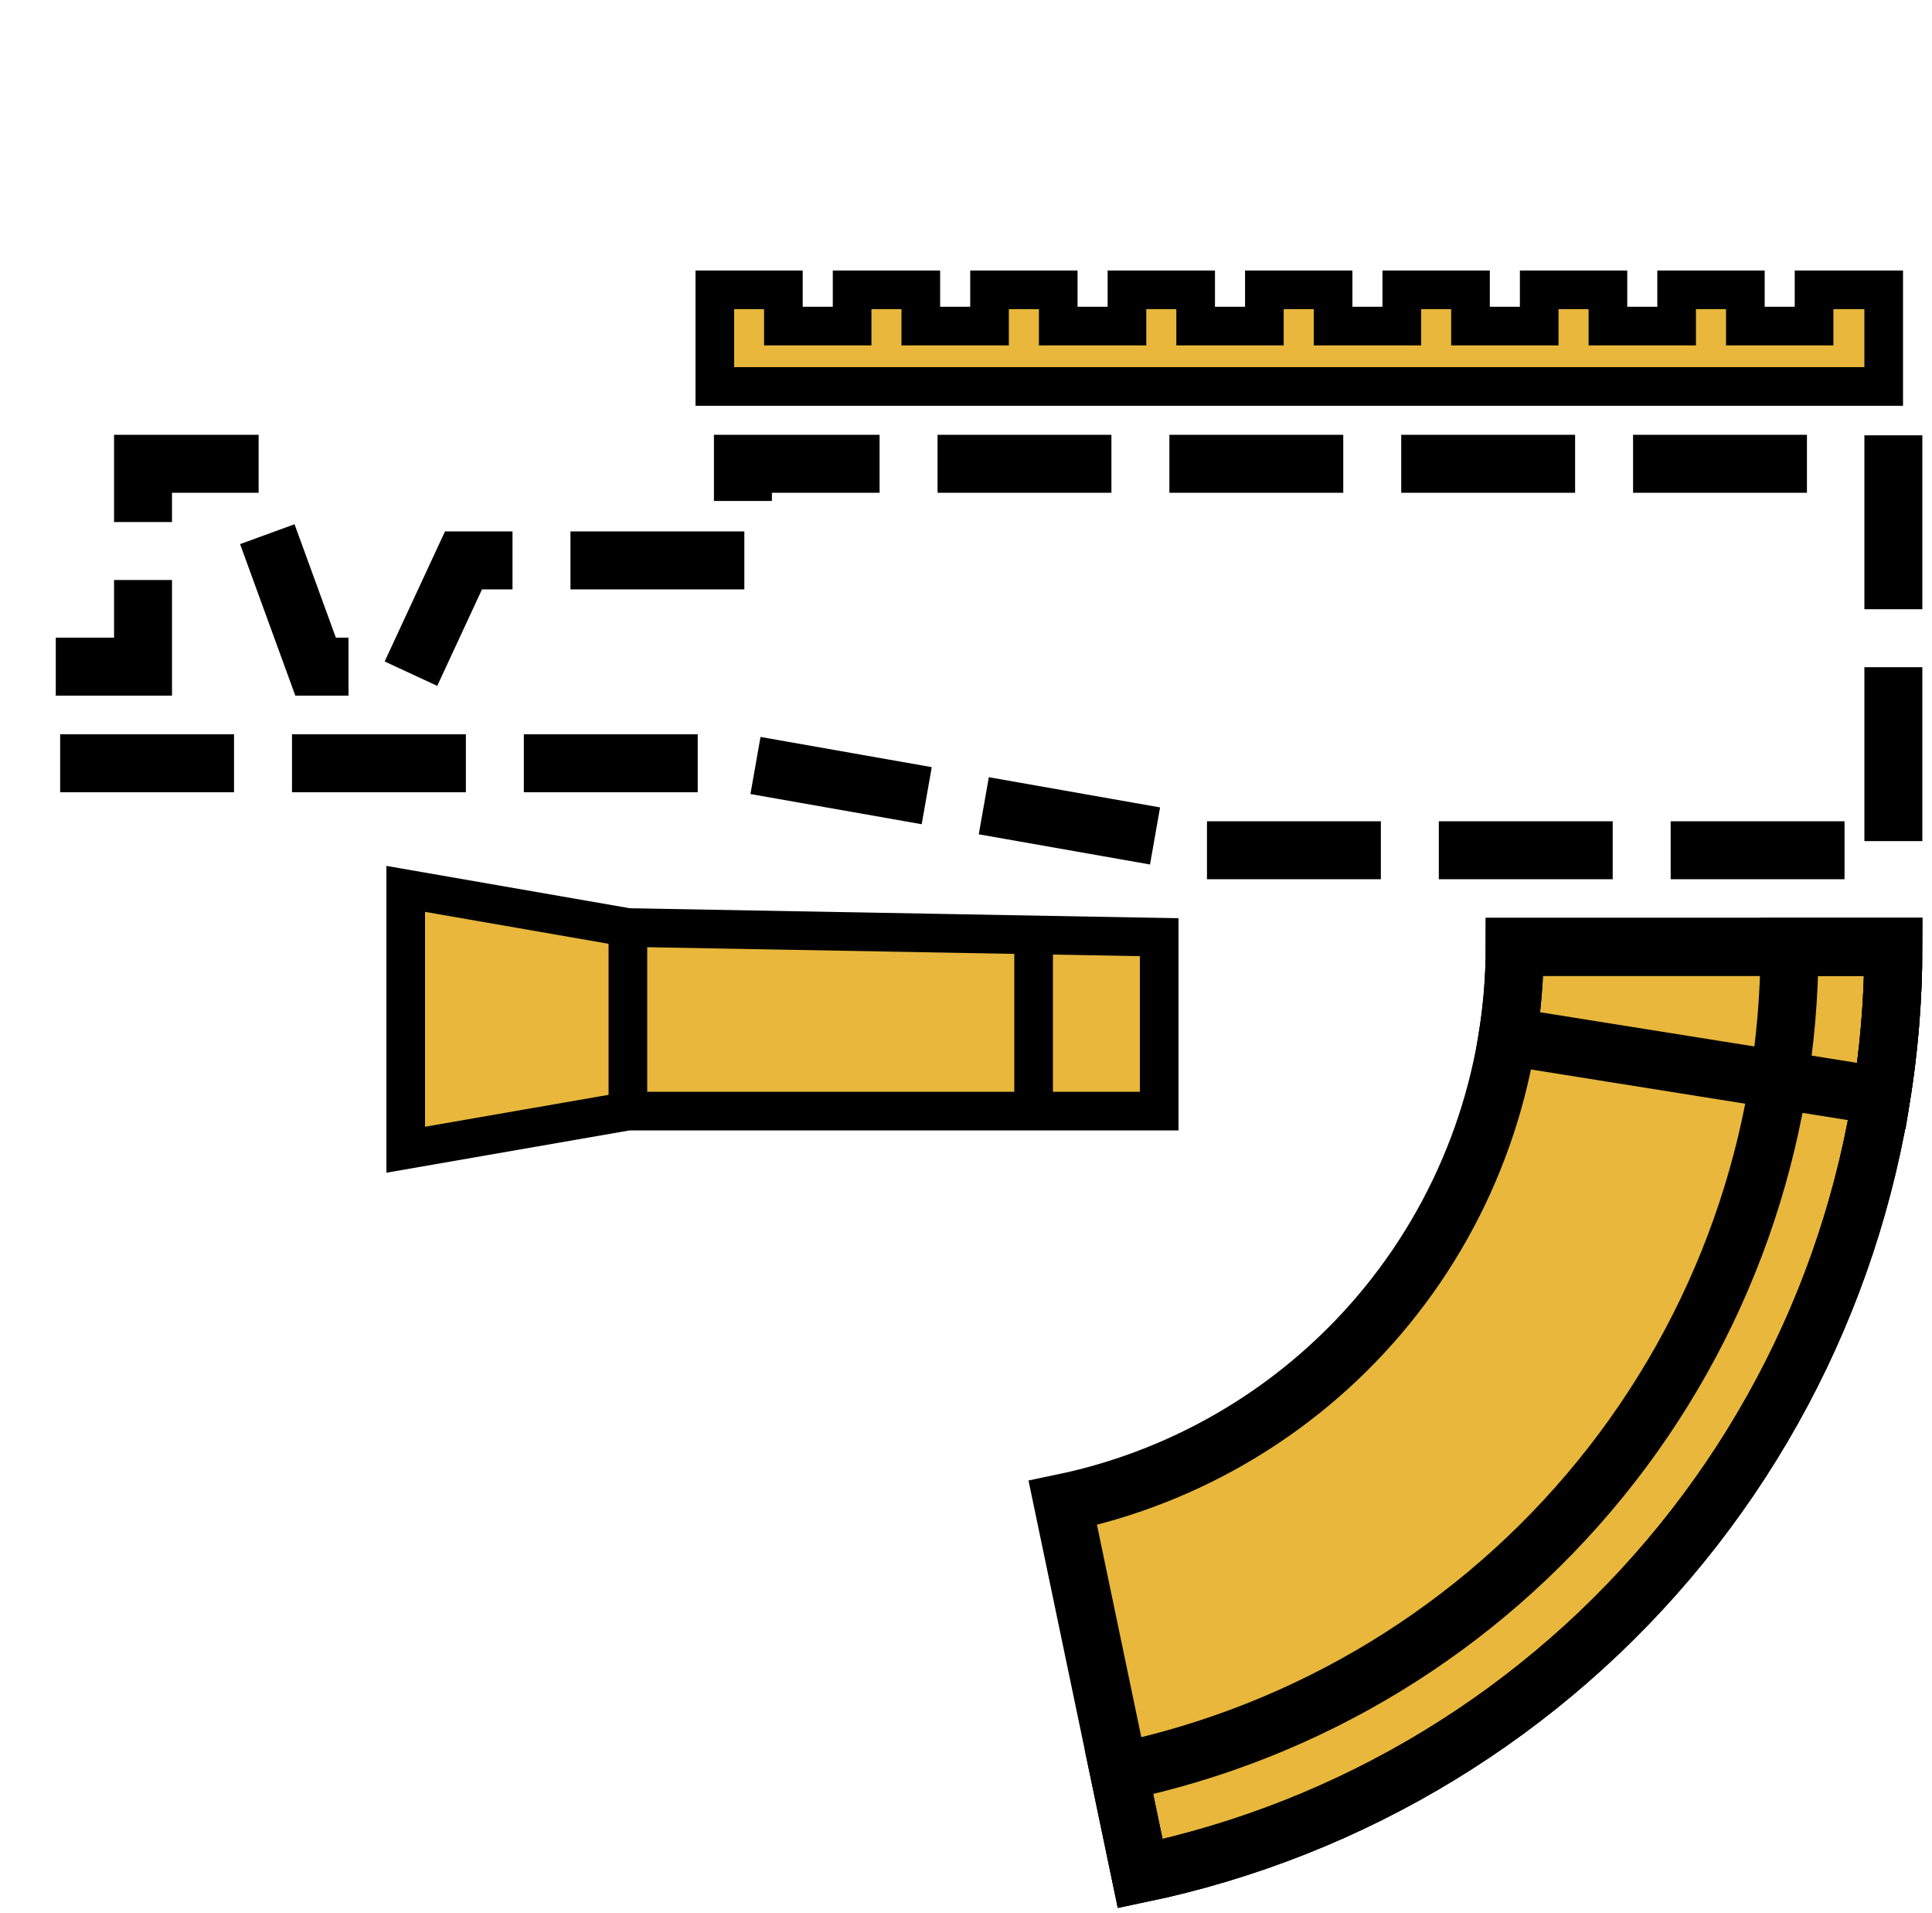 <svg width="100" height="99" viewBox="0 0 100 99" fill="none" xmlns="http://www.w3.org/2000/svg">
<path d="M98 49C98 60.256 94.125 71.169 87.025 79.904C79.926 88.639 70.036 94.664 59.017 96.965L55.01 77.779C61.621 76.398 67.556 72.784 71.815 67.543C76.075 62.302 78.4 55.754 78.4 49L98 49Z" fill="#E8B73B" stroke="black" stroke-width="3"/>
<path d="M98 49C98 51.587 97.795 54.171 97.387 56.726L78.032 53.635C78.277 52.102 78.4 50.552 78.4 49H98Z" stroke="black" stroke-width="3"/>
<path d="M98 49C98 60.256 94.125 71.169 87.025 79.904C79.926 88.639 70.036 94.664 59.017 96.965L57.918 91.702C67.727 89.653 76.532 84.29 82.853 76.513C89.173 68.737 92.623 59.021 92.623 49H98Z" stroke="black" stroke-width="3"/>
<path d="M63.973 44H98V24H38.453V29H23.991L21.439 34.5H16.335L12.507 24H7.403V34.5H4V39.5H38.453L63.973 44Z" stroke="black" stroke-width="3" stroke-linecap="square" stroke-dasharray="6 6"/>
<path d="M60 48.5V57.5H53.5H32.5L21 59.5V46L32.5 48L53.5 48.382L60 48.5Z" fill="#E8B73B"/>
<path d="M32.5 48L21 46V59.5L32.5 57.5M32.5 48V57.5M32.5 48L53.5 48.382M32.5 57.5H53.5M53.5 57.5H60V48.5L53.5 48.382M53.5 57.5V48.382" stroke="black" stroke-width="2" stroke-linecap="round"/>
<path d="M37 20H97.5V15H93.895V16.875H90.339V15H86.782V16.875H83.226V15H79.669V16.875H76.113V15H72.556V16.875H69V15H65.444V16.875H61.887V15L58.331 15V16.875H54.774V15H51.218V16.875H47.661V15H44.105V16.875H40.548V15H37V20Z" fill="#E8B73B" stroke="black" stroke-width="2" stroke-linecap="round"/>
</svg>
